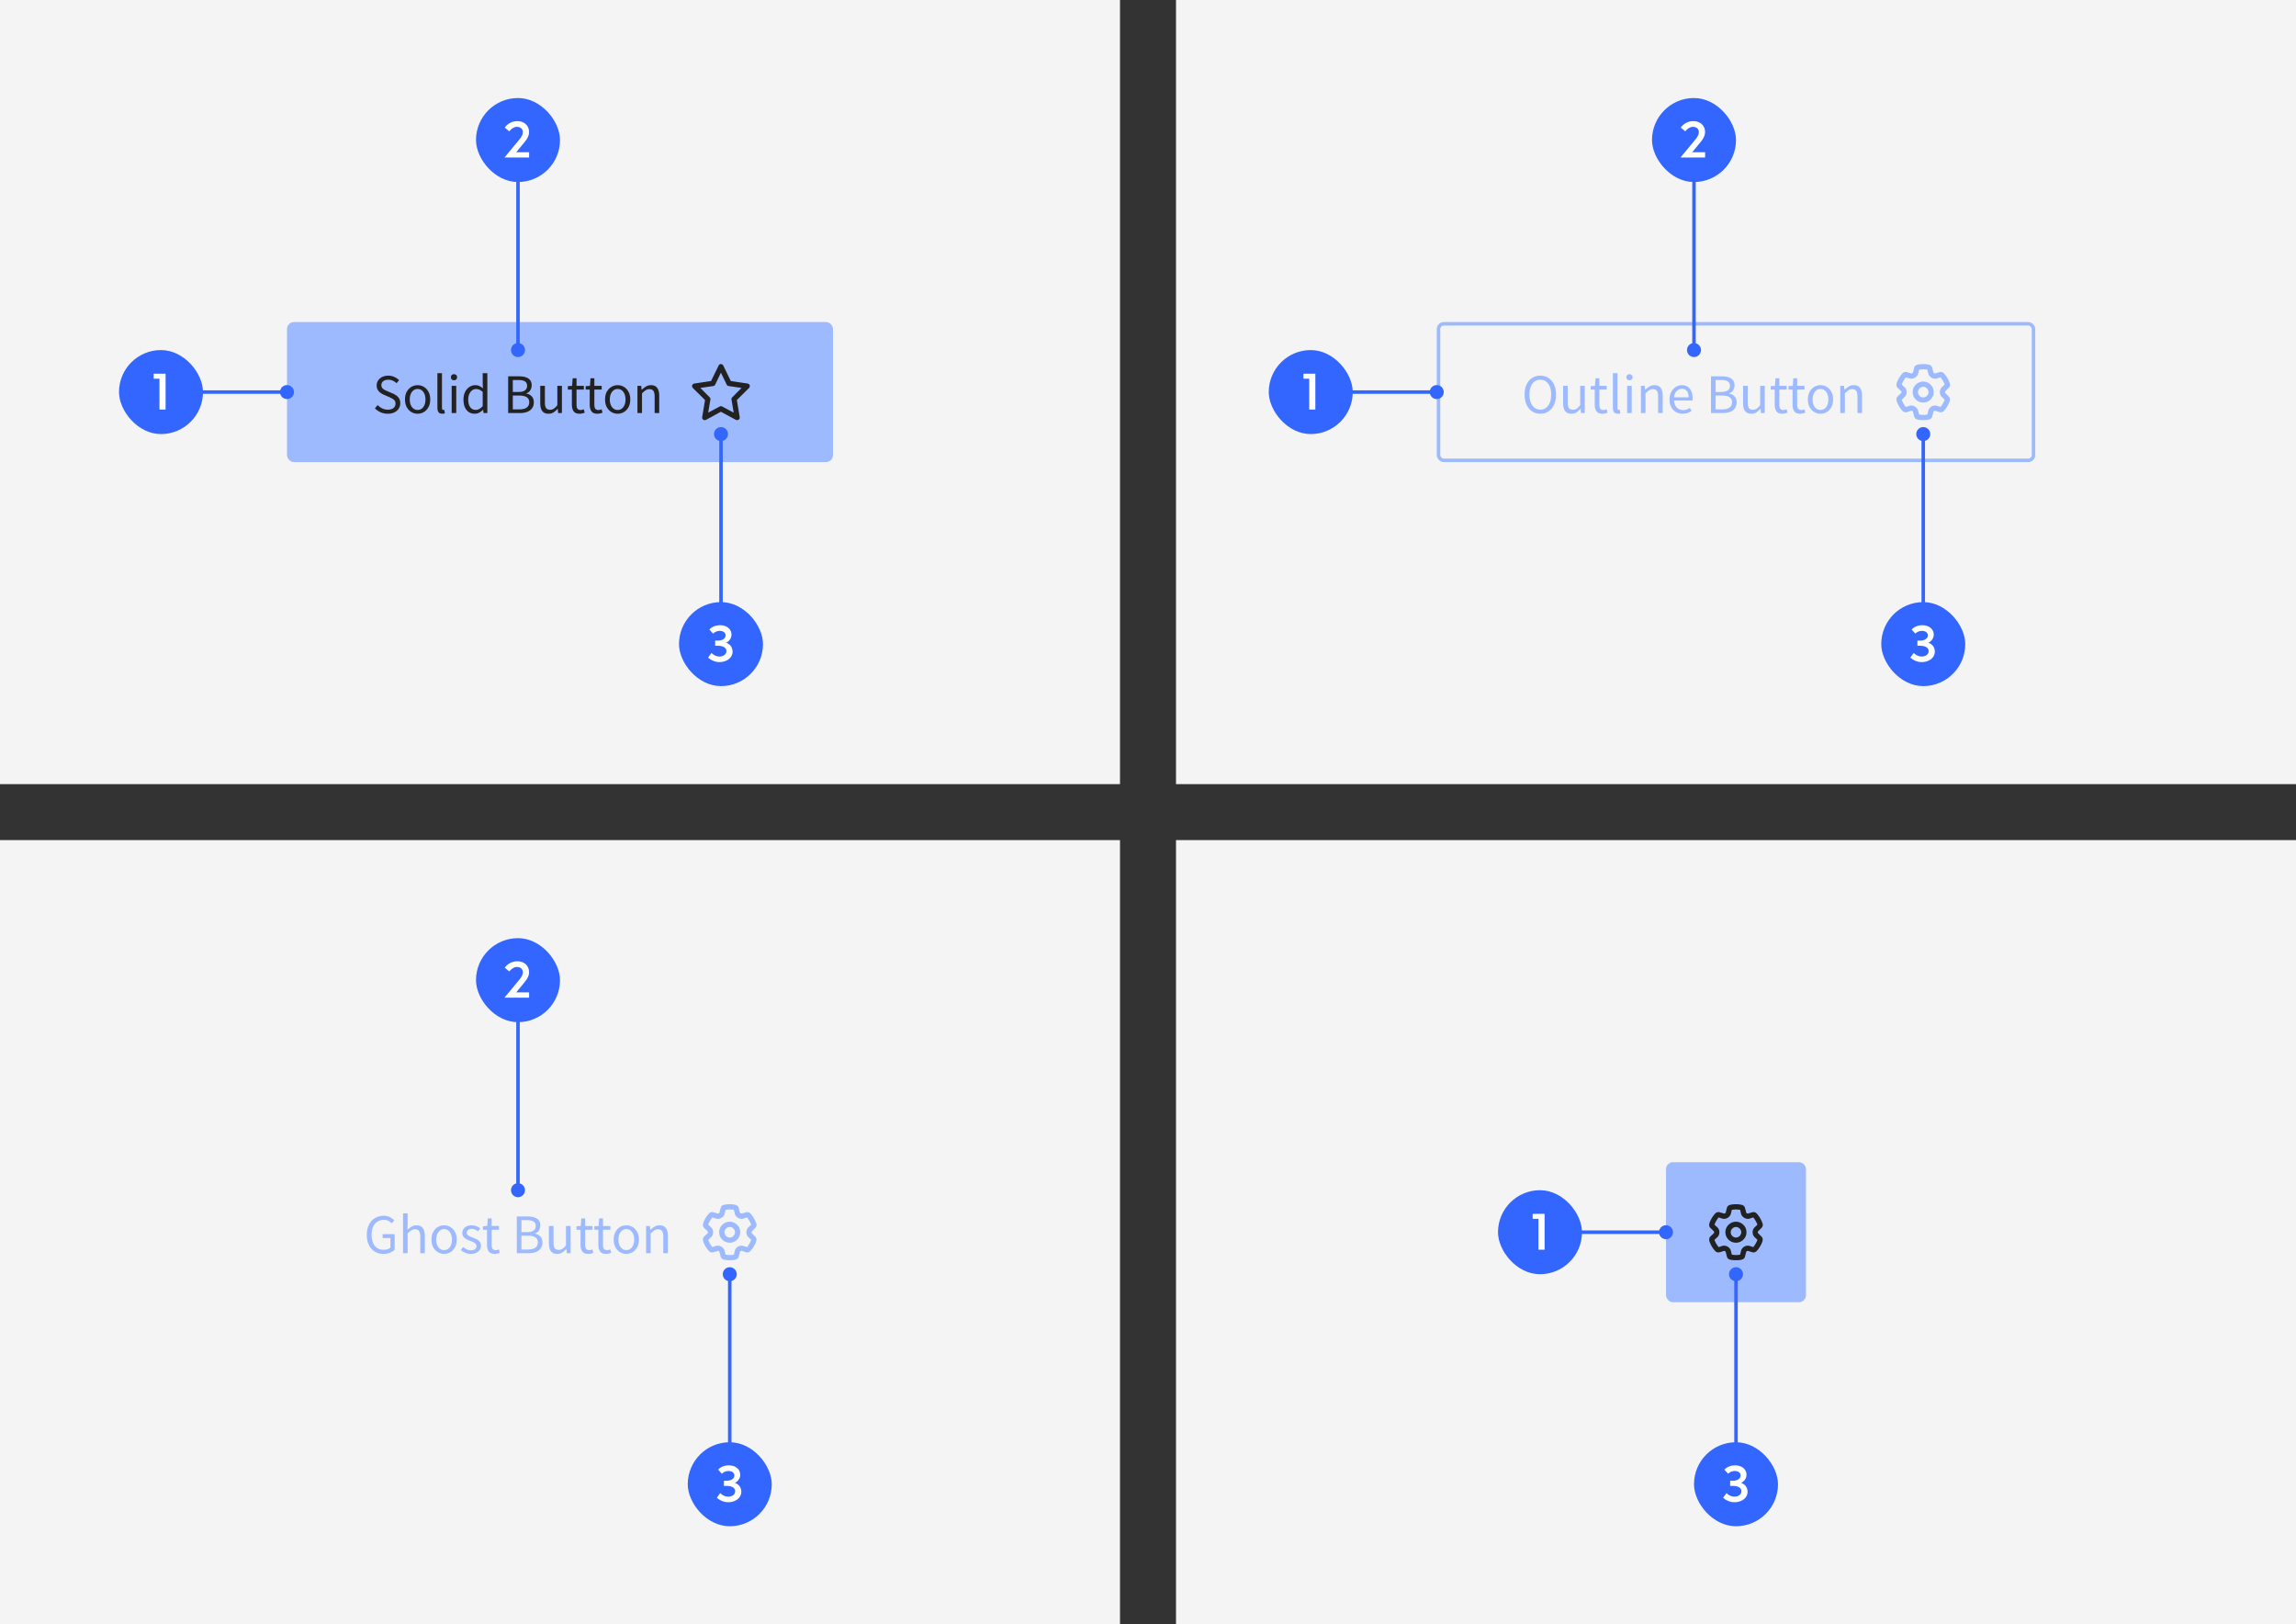 <svg xmlns="http://www.w3.org/2000/svg" fill="none" viewBox="0 0 656 464">
  <rect x="0" y="0" width="656" height="464" fill="#333333" stroke="none"/>
  <g clip-path="url(#anatomy-a)">
    <path fill="#F4F4F4" d="M0 0h320v224H0z"/>
    <rect width="155" height="39" x="82.5" y="92.5" fill="#9EBAFF" rx="1.5"/>
    <path fill="#222" d="M110.79 118.192a5.026 5.026 0 0 1-2.048-.416 5.385 5.385 0 0 1-1.632-1.136l.8-.928c.373.395.81.715 1.312.96.512.235 1.04.352 1.584.352.693 0 1.232-.155 1.616-.464.384-.32.576-.736.576-1.248 0-.363-.08-.651-.24-.864a1.856 1.856 0 0 0-.624-.544 9.664 9.664 0 0 0-.88-.448l-1.504-.656a5.698 5.698 0 0 1-.992-.544 3.014 3.014 0 0 1-.816-.864c-.214-.352-.32-.784-.32-1.296 0-.533.138-1.008.416-1.424a2.847 2.847 0 0 1 1.184-.992c.501-.245 1.066-.368 1.696-.368.629 0 1.21.123 1.744.368.533.235.986.544 1.36.928l-.72.864a3.596 3.596 0 0 0-1.072-.72 3.044 3.044 0 0 0-1.312-.272c-.587 0-1.062.139-1.424.416-.352.277-.528.651-.528 1.12 0 .331.085.608.256.832.181.213.405.389.672.528.266.139.538.267.816.384l1.488.64c.405.171.768.379 1.088.624.33.235.592.528.784.88.192.341.288.773.288 1.296 0 .555-.144 1.061-.432 1.52-.288.448-.699.805-1.232 1.072-.534.267-1.168.4-1.904.4Zm8.53 0c-.629 0-1.221-.16-1.776-.48-.544-.32-.986-.784-1.328-1.392-.33-.608-.496-1.339-.496-2.192 0-.875.166-1.616.496-2.224.342-.608.784-1.072 1.328-1.392a3.499 3.499 0 0 1 1.776-.48c.64 0 1.232.16 1.776.48.544.32.982.784 1.312 1.392.342.608.512 1.349.512 2.224 0 .853-.17 1.584-.512 2.192-.33.608-.768 1.072-1.312 1.392a3.44 3.44 0 0 1-1.776.48Zm0-1.088c.672 0 1.211-.272 1.616-.816.416-.555.624-1.275.624-2.16 0-.896-.208-1.621-.624-2.176-.405-.555-.944-.832-1.616-.832-.661 0-1.2.277-1.616.832-.416.555-.624 1.28-.624 2.176 0 .885.208 1.605.624 2.16.416.544.955.816 1.616.816Zm7.04 1.088c-.49 0-.848-.149-1.072-.448-.213-.309-.32-.747-.32-1.312v-9.824h1.312v9.92c0 .203.038.352.112.448.075.085.16.128.256.128h.112c.043-.011.102-.021.176-.032l.176.992a1.098 1.098 0 0 1-.304.096 2.604 2.604 0 0 1-.448.032Zm2.686-.192v-7.776h1.312V118h-1.312Zm.672-9.376a.939.939 0 0 1-.64-.224c-.16-.16-.24-.373-.24-.64 0-.256.08-.464.24-.624a.9.9 0 0 1 .64-.24c.256 0 .464.08.624.24.171.16.256.368.256.624 0 .267-.085.48-.256.64-.16.149-.368.224-.624.224Zm5.922 9.568c-.971 0-1.749-.352-2.336-1.056-.587-.715-.88-1.717-.88-3.008 0-.843.155-1.568.464-2.176.32-.619.736-1.093 1.248-1.424a3.058 3.058 0 0 1 1.664-.496c.448 0 .837.08 1.168.24.331.16.667.379 1.008.656l-.064-1.328v-2.992h1.328V118h-1.088l-.112-.912h-.048c-.299.299-.651.56-1.056.784-.405.213-.837.32-1.296.32Zm.288-1.104c.683 0 1.344-.357 1.984-1.072v-4.064c-.331-.299-.651-.507-.96-.624a2.334 2.334 0 0 0-.928-.192c-.416 0-.795.128-1.136.384-.331.245-.597.592-.8 1.04-.203.437-.304.955-.304 1.552 0 .928.187 1.659.56 2.192.373.523.901.784 1.584.784Zm9.262.912v-10.496h3.12c.715 0 1.339.085 1.872.256.544.171.965.443 1.264.816.309.373.464.869.464 1.488 0 .523-.133.997-.4 1.424-.256.416-.635.704-1.136.864v.064c.629.117 1.141.384 1.536.8.405.416.608.987.608 1.712 0 .683-.171 1.253-.512 1.712-.331.459-.795.8-1.392 1.024-.597.224-1.291.336-2.08.336h-3.344Zm1.328-6.032h1.552c.896 0 1.541-.155 1.936-.464.395-.309.592-.731.592-1.264 0-.608-.208-1.04-.624-1.296-.405-.256-1.019-.384-1.84-.384h-1.616v3.408Zm0 4.976h1.824c.907 0 1.611-.165 2.112-.496.501-.341.752-.864.752-1.568 0-.651-.251-1.125-.752-1.424-.491-.309-1.195-.464-2.112-.464h-1.824v3.952Zm10.222 1.248c-.821 0-1.424-.256-1.808-.768-.384-.523-.576-1.28-.576-2.272v-4.928h1.328v4.752c0 .725.112 1.253.336 1.584.235.331.608.496 1.12.496.406 0 .763-.101 1.072-.304.32-.213.662-.549 1.024-1.008v-5.52h1.312V118h-1.088l-.112-1.216h-.048a5.064 5.064 0 0 1-1.152 1.024c-.405.256-.874.384-1.408.384Zm8.879 0c-.832 0-1.413-.24-1.744-.72-.32-.48-.48-1.104-.48-1.872v-4.304h-1.152v-.992l1.216-.08.16-2.176h1.104v2.176h2.096v1.072h-2.096v4.32c0 .48.086.853.256 1.12.182.256.496.384.944.384.139 0 .288-.021.448-.064l.432-.144.256.992a5.454 5.454 0 0 1-.704.192 2.9 2.9 0 0 1-.736.096Zm5.094 0c-.832 0-1.413-.24-1.744-.72-.32-.48-.48-1.104-.48-1.872v-4.304h-1.152v-.992l1.216-.08.16-2.176h1.104v2.176h2.096v1.072h-2.096v4.32c0 .48.085.853.256 1.12.181.256.496.384.944.384.139 0 .288-.021.448-.064l.432-.144.256.992a5.454 5.454 0 0 1-.704.192 2.905 2.905 0 0 1-.736.096Zm5.764 0c-.63 0-1.222-.16-1.776-.48-.544-.32-.987-.784-1.328-1.392-.331-.608-.496-1.339-.496-2.192 0-.875.165-1.616.496-2.224.341-.608.784-1.072 1.328-1.392a3.493 3.493 0 0 1 1.776-.48c.64 0 1.232.16 1.776.48.544.32.981.784 1.312 1.392.341.608.512 1.349.512 2.224 0 .853-.171 1.584-.512 2.192-.331.608-.768 1.072-1.312 1.392a3.44 3.44 0 0 1-1.776.48Zm0-1.088c.672 0 1.21-.272 1.616-.816.416-.555.624-1.275.624-2.16 0-.896-.208-1.621-.624-2.176-.406-.555-.944-.832-1.616-.832-.662 0-1.2.277-1.616.832-.416.555-.624 1.28-.624 2.176 0 .885.208 1.605.624 2.16.416.544.954.816 1.616.816Zm5.648.896v-7.776h1.088l.112 1.12h.048a5.948 5.948 0 0 1 1.184-.928 2.66 2.66 0 0 1 1.424-.384c.821 0 1.418.261 1.792.784.384.512.576 1.264.576 2.256V118h-1.312v-4.752c0-.725-.118-1.253-.352-1.584-.235-.331-.608-.496-1.12-.496-.395 0-.752.101-1.072.304-.31.203-.662.501-1.056.896V118h-1.312Zm23.844-14c.312 0 .562.188.687.438l2.156 4.406 4.782.718c.281.032.5.219.594.5a.737.737 0 0 1-.188.782l-3.469 3.437.813 4.844a.754.754 0 0 1-.282.75c-.25.156-.562.187-.812.063l-4.281-2.313-4.25 2.313a.84.84 0 0 1-.813-.063c-.218-.187-.344-.469-.281-.75l.813-4.844-3.469-3.437a.737.737 0 0 1-.188-.782c.094-.25.313-.468.594-.5l4.781-.718 2.156-4.406c.126-.25.376-.438.657-.438Zm0 2.469-1.625 3.406c-.125.219-.313.375-.563.406l-3.687.531 2.656 2.657c.188.187.281.437.219.656l-.625 3.75 3.281-1.75a.736.736 0 0 1 .719 0l3.281 1.75-.625-3.719a.647.647 0 0 1 .219-.656l2.656-2.688-3.687-.531c-.25-.031-.438-.187-.563-.406l-1.656-3.406Z"/>
    <rect width="155" height="39" x="82.5" y="92.5" stroke="#9EBAFF" rx="1.5"/>
    <rect width="24" height="24" x="34" y="100" fill="#36F" rx="12"/>
    <path fill="white" d="M43.908 106.753h3.404V117h-1.75v-8.818h-1.654v-1.429Z"/>
    <path stroke="#36F" stroke-linecap="round" d="M82 112H58"/>
    <circle cx="82" cy="112" r="2" fill="#36F"/>
    <path stroke="#36F" stroke-linecap="round" d="M206 124v48"/>
    <rect width="24" height="24" x="194" y="172" fill="#36F" rx="12"/>
    <path fill="white" d="M205.562 187.544c.233 0 .465-.03.698-.089a2.07 2.07 0 0 0 .636-.287c.191-.128.346-.287.464-.479.119-.196.178-.423.178-.683 0-.274-.066-.506-.198-.697a1.49 1.49 0 0 0-.54-.479 2.59 2.59 0 0 0-.779-.267 4.656 4.656 0 0 0-.923-.088h-.766v-1.47h.766c.278 0 .549-.032.813-.096.269-.064.506-.157.711-.28a1.55 1.55 0 0 0 .499-.472c.128-.191.191-.412.191-.663 0-.196-.041-.371-.123-.526a1.142 1.142 0 0 0-.348-.404 1.613 1.613 0 0 0-.527-.252c-.2-.06-.419-.089-.656-.089-.146 0-.303.013-.471.041a2.229 2.229 0 0 0-.499.13 2.514 2.514 0 0 0-.486.239c-.159.1-.307.225-.444.376l-1.067-1.162c.178-.215.383-.399.616-.554.237-.155.487-.283.752-.383.264-.105.537-.18.82-.225.287-.051.572-.076.854-.076.483 0 .923.066 1.32.199.401.132.745.316 1.032.553.287.237.51.52.67.848.159.324.239.679.239 1.066a2.384 2.384 0 0 1-.478 1.456c-.142.196-.303.37-.486.52a3.114 3.114 0 0 1-.56.362c.314.11.585.253.813.431.233.173.424.371.574.595.151.223.262.462.335.717.073.256.11.518.11.787a2.587 2.587 0 0 1-.568 1.647 2.963 2.963 0 0 1-.629.588 4.192 4.192 0 0 1-1.633.67 4.653 4.653 0 0 1-2.051-.055 5.698 5.698 0 0 1-.943-.355 4.702 4.702 0 0 1-.705-.424 7.607 7.607 0 0 1-.458-.376l.964-1.313c.31.31.661.559 1.053.746a2.92 2.92 0 0 0 1.23.273Z"/>
    <circle cx="206" cy="124" r="2" fill="#36F" transform="rotate(-90 206 124)"/>
    <rect width="24" height="24" x="136" y="28" fill="#36F" rx="12"/>
    <path fill="white" d="M147.815 34.61c.52 0 .987.081 1.402.245.415.16.765.381 1.053.664.287.278.505.606.656.984.155.374.232.775.232 1.203 0 .246-.027.488-.082.725a3.586 3.586 0 0 1-.246.697 5.045 5.045 0 0 1-.403.718c-.16.241-.349.494-.568.759l-2.365 2.884h3.678V45h-7.041l3.978-4.799c.174-.21.338-.415.493-.615.155-.2.289-.401.403-.602.118-.2.21-.405.273-.615.069-.21.103-.43.103-.663 0-.219-.041-.417-.123-.595a1.296 1.296 0 0 0-.349-.464 1.473 1.473 0 0 0-.519-.301 1.913 1.913 0 0 0-.657-.11c-.218 0-.43.032-.635.096a2.462 2.462 0 0 0-.588.273 3.198 3.198 0 0 0-.533.41 4.51 4.51 0 0 0-.472.507l-1.285-1.087c.496-.648 1.05-1.112 1.661-1.395a4.491 4.491 0 0 1 1.934-.43Z"/>
    <path stroke="#36F" stroke-linecap="round" d="M148 52v48"/>
    <circle cx="148" cy="100" r="2" fill="#36F" transform="rotate(90 148 100)"/>
  </g>
  <g clip-path="url(#anatomy-b)">
    <path fill="#F4F4F4" d="M336 0h320v224H336z"/>
    <path fill="#9EBAFF" d="M440.085 118.192c-.874 0-1.653-.224-2.336-.672-.672-.448-1.2-1.083-1.584-1.904-.373-.821-.56-1.792-.56-2.912 0-1.12.187-2.08.56-2.88.384-.811.912-1.429 1.584-1.856.683-.437 1.462-.656 2.336-.656.886 0 1.664.219 2.336.656.672.427 1.2 1.045 1.584 1.856.384.8.576 1.76.576 2.88 0 1.12-.192 2.091-.576 2.912-.384.821-.912 1.456-1.584 1.904-.672.448-1.45.672-2.336.672Zm0-1.168c.63 0 1.174-.176 1.632-.528.47-.363.832-.864 1.088-1.504.256-.651.384-1.413.384-2.288 0-1.301-.282-2.331-.848-3.088-.565-.757-1.317-1.136-2.256-1.136-.938 0-1.69.379-2.256 1.136-.565.757-.848 1.787-.848 3.088 0 .875.128 1.637.384 2.288.256.64.619 1.141 1.088 1.504.47.352 1.014.528 1.632.528Zm8.897 1.168c-.821 0-1.424-.256-1.808-.768-.384-.523-.576-1.28-.576-2.272v-4.928h1.328v4.752c0 .725.112 1.253.336 1.584.235.331.608.496 1.12.496.406 0 .763-.101 1.072-.304.32-.213.662-.549 1.024-1.008v-5.52h1.312V118h-1.088l-.112-1.216h-.048a5.064 5.064 0 0 1-1.152 1.024c-.405.256-.874.384-1.408.384Zm8.88 0c-.832 0-1.414-.24-1.744-.72-.32-.48-.48-1.104-.48-1.872v-4.304h-1.152v-.992l1.216-.08.16-2.176h1.104v2.176h2.096v1.072h-2.096v4.32c0 .48.085.853.256 1.12.181.256.496.384.944.384.138 0 .288-.021.448-.064l.432-.144.256.992a5.498 5.498 0 0 1-.704.192 2.911 2.911 0 0 1-.736.096Zm4.35 0c-.491 0-.848-.149-1.072-.448-.214-.309-.32-.747-.32-1.312v-9.824h1.312v9.92c0 .203.037.352.112.448.074.085.16.128.256.128h.112c.042-.011.101-.021.176-.032l.176.992a1.12 1.12 0 0 1-.304.096 2.62 2.62 0 0 1-.448.032Zm2.686-.192v-7.776h1.312V118h-1.312Zm.672-9.376a.939.939 0 0 1-.64-.224c-.16-.16-.24-.373-.24-.64 0-.256.08-.464.24-.624a.9.9 0 0 1 .64-.24c.256 0 .464.08.624.24.171.16.256.368.256.624 0 .267-.085.48-.256.64-.16.149-.368.224-.624.224Zm3.265 9.376v-7.776h1.088l.112 1.12h.048a5.977 5.977 0 0 1 1.184-.928 2.662 2.662 0 0 1 1.424-.384c.822 0 1.419.261 1.792.784.384.512.576 1.264.576 2.256V118h-1.312v-4.752c0-.725-.117-1.253-.352-1.584-.234-.331-.608-.496-1.12-.496a1.96 1.96 0 0 0-1.072.304c-.309.203-.661.501-1.056.896V118h-1.312Zm11.902.192c-.693 0-1.322-.16-1.888-.48a3.57 3.57 0 0 1-1.344-1.408c-.33-.608-.496-1.333-.496-2.176 0-.853.166-1.584.496-2.192.342-.608.779-1.077 1.312-1.408a3.14 3.14 0 0 1 1.68-.496c.992 0 1.755.331 2.288.992.544.661.816 1.547.816 2.656 0 .139-.005.277-.016.416 0 .128-.01.24-.032.336h-5.248c.054.821.31 1.477.768 1.968.47.491 1.078.736 1.824.736.374 0 .715-.053 1.024-.16.32-.117.624-.267.912-.448l.464.864c-.33.213-.709.4-1.136.56-.416.16-.89.24-1.424.24Zm-2.448-4.704h4.16c0-.789-.17-1.387-.512-1.792-.33-.416-.8-.624-1.408-.624-.544 0-1.034.213-1.472.64-.426.416-.682 1.008-.768 1.776ZM488.854 118v-10.496h3.12c.715 0 1.339.085 1.872.256.544.171.965.443 1.264.816.309.373.464.869.464 1.488 0 .523-.133.997-.4 1.424-.256.416-.635.704-1.136.864v.064c.629.117 1.141.384 1.536.8.405.416.608.987.608 1.712 0 .683-.171 1.253-.512 1.712-.331.459-.795.8-1.392 1.024-.597.224-1.291.336-2.08.336h-3.344Zm1.328-6.032h1.552c.896 0 1.541-.155 1.936-.464.395-.309.592-.731.592-1.264 0-.608-.208-1.04-.624-1.296-.405-.256-1.019-.384-1.84-.384h-1.616v3.408Zm0 4.976h1.824c.907 0 1.611-.165 2.112-.496.501-.341.752-.864.752-1.568 0-.651-.251-1.125-.752-1.424-.491-.309-1.195-.464-2.112-.464h-1.824v3.952Zm10.222 1.248c-.821 0-1.424-.256-1.808-.768-.384-.523-.576-1.28-.576-2.272v-4.928h1.328v4.752c0 .725.112 1.253.336 1.584.235.331.608.496 1.12.496.406 0 .763-.101 1.072-.304.32-.213.662-.549 1.024-1.008v-5.52h1.312V118h-1.088l-.112-1.216h-.048a5.064 5.064 0 0 1-1.152 1.024c-.405.256-.874.384-1.408.384Zm8.879 0c-.832 0-1.413-.24-1.744-.72-.32-.48-.48-1.104-.48-1.872v-4.304h-1.152v-.992l1.216-.08.16-2.176h1.104v2.176h2.096v1.072h-2.096v4.32c0 .48.086.853.256 1.12.182.256.496.384.944.384.139 0 .288-.021.448-.064l.432-.144.256.992a5.454 5.454 0 0 1-.704.192 2.9 2.9 0 0 1-.736.096Zm5.094 0c-.832 0-1.413-.24-1.744-.72-.32-.48-.48-1.104-.48-1.872v-4.304h-1.152v-.992l1.216-.08.16-2.176h1.104v2.176h2.096v1.072h-2.096v4.32c0 .48.086.853.256 1.12.182.256.496.384.944.384.139 0 .288-.021.448-.064l.432-.144.256.992a5.454 5.454 0 0 1-.704.192 2.9 2.9 0 0 1-.736.096Zm5.764 0c-.63 0-1.222-.16-1.776-.48-.544-.32-.987-.784-1.328-1.392-.331-.608-.496-1.339-.496-2.192 0-.875.165-1.616.496-2.224.341-.608.784-1.072 1.328-1.392a3.493 3.493 0 0 1 1.776-.48c.64 0 1.232.16 1.776.48.544.32.981.784 1.312 1.392.341.608.512 1.349.512 2.224 0 .853-.171 1.584-.512 2.192-.331.608-.768 1.072-1.312 1.392a3.44 3.44 0 0 1-1.776.48Zm0-1.088c.672 0 1.21-.272 1.616-.816.416-.555.624-1.275.624-2.16 0-.896-.208-1.621-.624-2.176-.406-.555-.944-.832-1.616-.832-.662 0-1.2.277-1.616.832-.416.555-.624 1.28-.624 2.176 0 .885.208 1.605.624 2.16.416.544.954.816 1.616.816Zm5.648.896v-7.776h1.088l.112 1.12h.048a5.948 5.948 0 0 1 1.184-.928 2.66 2.66 0 0 1 1.424-.384c.821 0 1.418.261 1.792.784.384.512.576 1.264.576 2.256V118h-1.312v-4.752c0-.725-.118-1.253-.352-1.584-.235-.331-.608-.496-1.12-.496-.395 0-.752.101-1.072.304-.31.203-.662.501-1.056.896V118h-1.312Zm23.711-14c.531 0 1.031.062 1.531.156.25.063.688.188.938.625.062.125.093.25.125.375l.312 1.219c.032.156.344.344.532.281l1.187-.344c.125-.031.25-.062.375-.062.5 0 .844.312 1 .5a7.967 7.967 0 0 1 1.562 2.688c.094.25.188.687-.093 1.093-.063.125-.157.219-.25.313l-.875.875c-.156.125-.156.469 0 .593l.875.876c.093.093.187.187.25.312.25.406.156.844.093 1.094a7.962 7.962 0 0 1-1.562 2.687c-.156.188-.5.5-1 .5-.125 0-.25-.031-.375-.062l-1.187-.375c-.188-.032-.5.125-.532.312l-.312 1.219c-.032.125-.063.25-.125.375-.25.438-.688.562-.938.625-.5.094-1 .125-1.531.125a8.528 8.528 0 0 1-1.562-.125c-.25-.063-.688-.187-.938-.625a1.776 1.776 0 0 1-.125-.375l-.313-1.219c-.031-.187-.343-.344-.5-.312l-1.187.375c-.125.031-.281.031-.406.062-.5 0-.844-.312-1-.5a7.981 7.981 0 0 1-1.563-2.687c-.062-.25-.156-.688.094-1.125.062-.094.156-.219.25-.313l.906-.844c.125-.124.125-.468 0-.593l-.906-.875a1.214 1.214 0 0 1-.25-.313c-.25-.406-.156-.843-.094-1.093.344-1 .875-1.907 1.563-2.688.156-.188.5-.5 1-.5.125 0 .281.031.406.062l1.187.344c.157.063.469-.125.5-.281l.313-1.219c.031-.125.063-.25.125-.375.25-.437.688-.562.938-.625A8.519 8.519 0 0 1 549.5 104Zm-1.188 1.625-.281 1.094c-.25 1-1.406 1.687-2.406 1.406l-1.094-.344a7.536 7.536 0 0 0-1.187 2.063l.844.781c.75.719.75 2.063 0 2.781l-.844.782a7.53 7.53 0 0 0 1.187 2.062l1.094-.344c1-.281 2.156.406 2.406 1.406l.281 1.094a6.09 6.09 0 0 0 2.376 0l.25-1.094c.25-1 1.406-1.687 2.406-1.406l1.094.344a7.53 7.53 0 0 0 1.187-2.062l-.813-.782c-.75-.718-.75-2.062 0-2.781l.813-.781a7.536 7.536 0 0 0-1.187-2.063l-1.094.344c-.969.281-2.156-.406-2.406-1.406l-.25-1.094a6.09 6.09 0 0 0-2.376 0ZM548 112c0 .562.281 1.031.75 1.312.438.282 1.031.282 1.5 0 .438-.281.75-.75.75-1.312 0-.531-.312-1-.75-1.281-.469-.281-1.062-.281-1.5 0-.469.281-.75.75-.75 1.281Zm1.5 3a3.029 3.029 0 0 1-2.625-1.5c-.531-.906-.531-2.062 0-3 .563-.906 1.531-1.5 2.625-1.5 1.062 0 2.031.594 2.594 1.5.531.938.531 2.094 0 3-.563.938-1.532 1.5-2.594 1.5Z"/>
    <rect width="170" height="39" x="411" y="92.5" stroke="#9EBAFF" rx="1.5"/>
    <rect width="24" height="24" x="362.5" y="100" fill="#36F" rx="12"/>
    <path fill="white" d="M372.408 106.753h3.404V117h-1.75v-8.818h-1.654v-1.429Z"/>
    <path stroke="#36F" stroke-linecap="round" d="M410.5 112h-24"/>
    <circle cx="410.5" cy="112" r="2" fill="#36F"/>
    <path stroke="#36F" stroke-linecap="round" d="M549.5 124v48"/>
    <rect width="24" height="24" x="537.5" y="172" fill="#36F" rx="12"/>
    <path fill="white" d="M549.062 187.544c.233 0 .465-.03.698-.089a2.07 2.07 0 0 0 .636-.287c.191-.128.346-.287.464-.479.119-.196.178-.423.178-.683 0-.274-.066-.506-.198-.697a1.49 1.49 0 0 0-.54-.479 2.59 2.59 0 0 0-.779-.267 4.656 4.656 0 0 0-.923-.088h-.766v-1.47h.766c.278 0 .549-.032.813-.096.269-.064.506-.157.711-.28a1.55 1.55 0 0 0 .499-.472c.128-.191.191-.412.191-.663 0-.196-.041-.371-.123-.526a1.142 1.142 0 0 0-.348-.404 1.613 1.613 0 0 0-.527-.252c-.2-.06-.419-.089-.656-.089-.146 0-.303.013-.471.041a2.229 2.229 0 0 0-.499.13 2.514 2.514 0 0 0-.486.239c-.159.1-.307.225-.444.376l-1.067-1.162c.178-.215.383-.399.616-.554.237-.155.487-.283.752-.383.264-.105.537-.18.82-.225.287-.051.572-.076.854-.076.483 0 .923.066 1.32.199.401.132.745.316 1.032.553.287.237.51.52.67.848.159.324.239.679.239 1.066a2.384 2.384 0 0 1-.478 1.456c-.142.196-.303.37-.486.52a3.114 3.114 0 0 1-.56.362c.314.11.585.253.813.431.233.173.424.371.574.595.151.223.262.462.335.717.073.256.11.518.11.787a2.587 2.587 0 0 1-.568 1.647 2.963 2.963 0 0 1-.629.588 4.192 4.192 0 0 1-1.633.67 4.653 4.653 0 0 1-2.051-.055 5.698 5.698 0 0 1-.943-.355 4.702 4.702 0 0 1-.705-.424 7.607 7.607 0 0 1-.458-.376l.964-1.313c.31.31.661.559 1.053.746a2.92 2.92 0 0 0 1.23.273Z"/>
    <circle cx="549.5" cy="124" r="2" fill="#36F" transform="rotate(-90 549.5 124)"/>
    <rect width="24" height="24" x="472" y="28" fill="#36F" rx="12"/>
    <path fill="white" d="M483.815 34.61c.52 0 .987.081 1.402.245.415.16.765.381 1.053.664.287.278.505.606.656.984.155.374.232.775.232 1.203 0 .246-.027.488-.082.725a3.586 3.586 0 0 1-.246.697 5.045 5.045 0 0 1-.403.718c-.16.241-.349.494-.568.759l-2.365 2.884h3.678V45h-7.041l3.978-4.799c.174-.21.338-.415.493-.615.155-.2.289-.401.403-.602.118-.2.21-.405.273-.615.069-.21.103-.43.103-.663 0-.219-.041-.417-.123-.595a1.296 1.296 0 0 0-.349-.464 1.473 1.473 0 0 0-.519-.301 1.913 1.913 0 0 0-.657-.11c-.218 0-.43.032-.635.096a2.462 2.462 0 0 0-.588.273 3.198 3.198 0 0 0-.533.41 4.51 4.51 0 0 0-.472.507l-1.285-1.087c.496-.648 1.05-1.112 1.661-1.395a4.491 4.491 0 0 1 1.934-.43Z"/>
    <path stroke="#36F" stroke-linecap="round" d="M484 52v48"/>
    <circle cx="484" cy="100" r="2" fill="#36F" transform="rotate(90 484 100)"/>
  </g>
  <g clip-path="url(#anatomy-c)">
    <path fill="#F4F4F4" d="M0 240h320v224H0z"/>
    <path fill="#9EBAFF" d="M109.537 358.192c-.918 0-1.734-.213-2.448-.64-.715-.437-1.275-1.061-1.68-1.872-.406-.811-.608-1.787-.608-2.928 0-1.131.208-2.101.624-2.912.416-.811.986-1.435 1.712-1.872.725-.437 1.552-.656 2.48-.656.725 0 1.333.139 1.824.416.501.267.901.56 1.2.88l-.736.864a3.82 3.82 0 0 0-.928-.704c-.352-.192-.795-.288-1.328-.288-.704 0-1.318.176-1.84.528-.523.341-.928.827-1.216 1.456-.278.629-.416 1.381-.416 2.256 0 1.323.298 2.373.896 3.152.608.768 1.472 1.152 2.592 1.152.373 0 .73-.053 1.072-.16.341-.117.613-.272.816-.464v-2.736h-2.224v-1.104h3.44v4.416c-.331.352-.779.645-1.344.88-.555.224-1.184.336-1.888.336Zm5.619-.192v-11.392h1.312v3.104l-.048 1.6a6.898 6.898 0 0 1 1.168-.896 2.66 2.66 0 0 1 1.424-.384c.821 0 1.418.261 1.792.784.384.512.576 1.264.576 2.256V358h-1.312v-4.752c0-.725-.118-1.253-.352-1.584-.235-.331-.608-.496-1.12-.496-.395 0-.752.101-1.072.304-.31.203-.662.501-1.056.896V358h-1.312Zm11.727.192c-.629 0-1.221-.16-1.776-.48-.544-.32-.987-.784-1.328-1.392-.331-.608-.496-1.339-.496-2.192 0-.875.165-1.616.496-2.224.341-.608.784-1.072 1.328-1.392a3.499 3.499 0 0 1 1.776-.48c.64 0 1.232.16 1.776.48.544.32.981.784 1.312 1.392.341.608.512 1.349.512 2.224 0 .853-.171 1.584-.512 2.192-.331.608-.768 1.072-1.312 1.392a3.44 3.44 0 0 1-1.776.48Zm0-1.088c.672 0 1.211-.272 1.616-.816.416-.555.624-1.275.624-2.16 0-.896-.208-1.621-.624-2.176-.405-.555-.944-.832-1.616-.832-.661 0-1.2.277-1.616.832-.416.555-.624 1.28-.624 2.176 0 .885.208 1.605.624 2.16.416.544.955.816 1.616.816Zm7.68 1.088a4.177 4.177 0 0 1-1.584-.304 5.547 5.547 0 0 1-1.312-.768l.656-.88c.341.267.693.491 1.056.672.362.171.773.256 1.232.256.512 0 .896-.117 1.152-.352.256-.245.384-.533.384-.864a.913.913 0 0 0-.272-.672 1.957 1.957 0 0 0-.672-.448 9.889 9.889 0 0 0-.832-.352c-.363-.139-.72-.293-1.072-.464a2.653 2.653 0 0 1-.864-.688c-.224-.288-.336-.651-.336-1.088 0-.629.234-1.152.704-1.568.48-.427 1.141-.64 1.984-.64a3.5 3.5 0 0 1 1.344.256c.416.171.773.379 1.072.624l-.64.832a4.173 4.173 0 0 0-.832-.496 2.3 2.3 0 0 0-.944-.192c-.491 0-.854.112-1.088.336a1.074 1.074 0 0 0-.336.784c0 .245.08.448.24.608.16.149.368.283.624.4.256.107.528.219.816.336.373.139.741.299 1.104.48.362.171.661.405.896.704.245.288.368.677.368 1.168 0 .416-.112.8-.336 1.152-.214.352-.534.635-.96.848-.416.213-.934.32-1.552.32Zm6.806 0c-.832 0-1.413-.24-1.744-.72-.32-.48-.48-1.104-.48-1.872v-4.304h-1.152v-.992l1.216-.08.16-2.176h1.104v2.176h2.096v1.072h-2.096v4.32c0 .48.086.853.256 1.12.182.256.496.384.944.384.139 0 .288-.021.448-.064l.432-.144.256.992a5.454 5.454 0 0 1-.704.192 2.9 2.9 0 0 1-.736.096Zm6.29-.192v-10.496h3.12c.714 0 1.338.085 1.872.256.544.171.965.443 1.264.816.309.373.464.869.464 1.488 0 .523-.134.997-.4 1.424-.256.416-.635.704-1.136.864v.064c.629.117 1.141.384 1.536.8.405.416.608.987.608 1.712 0 .683-.171 1.253-.512 1.712-.331.459-.795.8-1.392 1.024-.598.224-1.291.336-2.08.336h-3.344Zm1.328-6.032h1.552c.896 0 1.541-.155 1.936-.464.394-.309.592-.731.592-1.264 0-.608-.208-1.04-.624-1.296-.406-.256-1.019-.384-1.84-.384h-1.616v3.408Zm0 4.976h1.824c.906 0 1.61-.165 2.112-.496.501-.341.752-.864.752-1.568 0-.651-.251-1.125-.752-1.424-.491-.309-1.195-.464-2.112-.464h-1.824v3.952Zm10.222 1.248c-.821 0-1.424-.256-1.808-.768-.384-.523-.576-1.28-.576-2.272v-4.928h1.328v4.752c0 .725.112 1.253.336 1.584.235.331.608.496 1.12.496.405 0 .763-.101 1.072-.304.32-.213.661-.549 1.024-1.008v-5.52h1.312V358h-1.088l-.112-1.216h-.048a5.107 5.107 0 0 1-1.152 1.024c-.405.256-.875.384-1.408.384Zm8.879 0c-.832 0-1.413-.24-1.744-.72-.32-.48-.48-1.104-.48-1.872v-4.304h-1.152v-.992l1.216-.08.16-2.176h1.104v2.176h2.096v1.072h-2.096v4.32c0 .48.085.853.256 1.12.181.256.496.384.944.384.139 0 .288-.021.448-.064l.432-.144.256.992a5.454 5.454 0 0 1-.704.192 2.905 2.905 0 0 1-.736.096Zm5.094 0c-.832 0-1.413-.24-1.744-.72-.32-.48-.48-1.104-.48-1.872v-4.304h-1.152v-.992l1.216-.08.16-2.176h1.104v2.176h2.096v1.072h-2.096v4.32c0 .48.085.853.256 1.12.181.256.496.384.944.384.139 0 .288-.021.448-.064l.432-.144.256.992a5.454 5.454 0 0 1-.704.192 2.905 2.905 0 0 1-.736.096Zm5.763 0c-.629 0-1.221-.16-1.776-.48-.544-.32-.986-.784-1.328-1.392-.33-.608-.496-1.339-.496-2.192 0-.875.166-1.616.496-2.224.342-.608.784-1.072 1.328-1.392a3.499 3.499 0 0 1 1.776-.48c.64 0 1.232.16 1.776.48.544.32.982.784 1.312 1.392.342.608.512 1.349.512 2.224 0 .853-.17 1.584-.512 2.192-.33.608-.768 1.072-1.312 1.392a3.44 3.44 0 0 1-1.776.48Zm0-1.088c.672 0 1.211-.272 1.616-.816.416-.555.624-1.275.624-2.16 0-.896-.208-1.621-.624-2.176-.405-.555-.944-.832-1.616-.832-.661 0-1.2.277-1.616.832-.416.555-.624 1.28-.624 2.176 0 .885.208 1.605.624 2.16.416.544.955.816 1.616.816Zm5.648.896v-7.776h1.088l.112 1.12h.048a5.977 5.977 0 0 1 1.184-.928 2.662 2.662 0 0 1 1.424-.384c.822 0 1.419.261 1.792.784.384.512.576 1.264.576 2.256V358h-1.312v-4.752c0-.725-.117-1.253-.352-1.584-.234-.331-.608-.496-1.12-.496a1.96 1.96 0 0 0-1.072.304c-.309.203-.661.501-1.056.896V358h-1.312Zm23.907-14c.531 0 1.031.062 1.531.156.25.063.688.188.938.625.062.125.093.25.125.375l.312 1.219c.032.156.344.344.532.281l1.187-.344c.125-.031.25-.062.375-.062.5 0 .844.312 1 .5a7.967 7.967 0 0 1 1.562 2.688c.094.25.188.687-.093 1.093-.063.125-.157.219-.25.313l-.875.875c-.156.125-.156.469 0 .593l.875.876c.093.093.187.187.25.312.25.406.156.844.093 1.094a7.962 7.962 0 0 1-1.562 2.687c-.156.188-.5.5-1 .5-.125 0-.25-.031-.375-.062l-1.187-.375c-.188-.032-.5.125-.532.312l-.312 1.219c-.032.125-.063.25-.125.375-.25.438-.688.562-.938.625-.5.094-1 .125-1.531.125a8.528 8.528 0 0 1-1.562-.125c-.25-.063-.688-.187-.938-.625a1.776 1.776 0 0 1-.125-.375l-.313-1.219c-.031-.187-.343-.344-.5-.312l-1.187.375c-.125.031-.281.031-.406.062-.5 0-.844-.312-1-.5a7.981 7.981 0 0 1-1.563-2.687c-.062-.25-.156-.688.094-1.125.062-.094.156-.219.25-.313l.906-.844c.125-.124.125-.468 0-.593l-.906-.875a1.214 1.214 0 0 1-.25-.313c-.25-.406-.156-.843-.094-1.093.344-1 .875-1.907 1.563-2.688.156-.188.5-.5 1-.5.125 0 .281.031.406.062l1.187.344c.157.063.469-.125.5-.281l.313-1.219c.031-.125.063-.25.125-.375.25-.437.688-.562.938-.625A8.519 8.519 0 0 1 208.5 344Zm-1.188 1.625-.281 1.094c-.25 1-1.406 1.687-2.406 1.406l-1.094-.344a7.536 7.536 0 0 0-1.187 2.063l.844.781c.75.719.75 2.063 0 2.781l-.844.782a7.53 7.53 0 0 0 1.187 2.062l1.094-.344c1-.281 2.156.406 2.406 1.406l.281 1.094a6.09 6.09 0 0 0 2.376 0l.25-1.094c.25-1 1.406-1.687 2.406-1.406l1.094.344a7.53 7.53 0 0 0 1.187-2.062l-.813-.782c-.75-.718-.75-2.062 0-2.781l.813-.781a7.536 7.536 0 0 0-1.187-2.063l-1.094.344c-.969.281-2.156-.406-2.406-1.406l-.25-1.094a6.09 6.09 0 0 0-2.376 0ZM207 352c0 .562.281 1.031.75 1.312.438.282 1.031.282 1.5 0 .438-.281.75-.75.75-1.312 0-.531-.312-1-.75-1.281-.469-.281-1.062-.281-1.5 0-.469.281-.75.75-.75 1.281Zm1.5 3a3.029 3.029 0 0 1-2.625-1.5c-.531-.906-.531-2.062 0-3 .563-.906 1.531-1.5 2.625-1.5 1.062 0 2.031.594 2.594 1.5.531.938.531 2.094 0 3-.563.938-1.532 1.5-2.594 1.5Z"/>
    <path stroke="#36F" stroke-linecap="round" d="M208.5 364v48"/>
    <rect width="24" height="24" x="196.5" y="412" fill="#36F" rx="12"/>
    <path fill="white" d="M208.062 427.544c.233 0 .465-.03.698-.089a2.07 2.07 0 0 0 .636-.287c.191-.128.346-.287.464-.479.119-.196.178-.423.178-.683 0-.274-.066-.506-.198-.697a1.49 1.49 0 0 0-.54-.479 2.59 2.59 0 0 0-.779-.267 4.656 4.656 0 0 0-.923-.088h-.766v-1.47h.766c.278 0 .549-.032.813-.096.269-.064.506-.157.711-.28a1.55 1.55 0 0 0 .499-.472c.128-.191.191-.412.191-.663 0-.196-.041-.371-.123-.526a1.142 1.142 0 0 0-.348-.404 1.613 1.613 0 0 0-.527-.252c-.2-.06-.419-.089-.656-.089-.146 0-.303.013-.471.041a2.229 2.229 0 0 0-.499.13 2.514 2.514 0 0 0-.486.239c-.159.1-.307.225-.444.376l-1.067-1.162c.178-.215.383-.399.616-.554.237-.155.487-.283.752-.383.264-.105.537-.18.82-.225.287-.051.572-.076.854-.076.483 0 .923.066 1.32.199.401.132.745.316 1.032.553.287.237.51.52.67.848.159.324.239.679.239 1.066a2.384 2.384 0 0 1-.478 1.456c-.142.196-.303.37-.486.52a3.114 3.114 0 0 1-.56.362c.314.11.585.253.813.431.233.173.424.371.574.595.151.223.262.462.335.717.073.256.11.518.11.787a2.587 2.587 0 0 1-.568 1.647 2.963 2.963 0 0 1-.629.588 4.192 4.192 0 0 1-1.633.67 4.653 4.653 0 0 1-2.051-.055 5.698 5.698 0 0 1-.943-.355 4.702 4.702 0 0 1-.705-.424 7.607 7.607 0 0 1-.458-.376l.964-1.313c.31.31.661.559 1.053.746a2.92 2.92 0 0 0 1.23.273Z"/>
    <circle cx="208.5" cy="364" r="2" fill="#36F" transform="rotate(-90 208.5 364)"/>
    <rect width="24" height="24" x="136" y="268" fill="#36F" rx="12"/>
    <path fill="white" d="M147.815 274.609c.52 0 .987.082 1.402.246.415.16.765.381 1.053.664.287.278.505.606.656.984.155.374.232.775.232 1.203 0 .246-.027.488-.082.725a3.585 3.585 0 0 1-.246.697 5.068 5.068 0 0 1-.403.718c-.16.241-.349.494-.568.758l-2.365 2.885h3.678V285h-7.041l3.978-4.799c.174-.209.338-.415.493-.615.155-.201.289-.401.403-.602.118-.2.21-.405.273-.615.069-.209.103-.431.103-.663 0-.219-.041-.417-.123-.595a1.303 1.303 0 0 0-.349-.465 1.468 1.468 0 0 0-.519-.3 1.911 1.911 0 0 0-.657-.11c-.218 0-.43.032-.635.096a2.487 2.487 0 0 0-.588.273 3.152 3.152 0 0 0-.533.411 4.526 4.526 0 0 0-.472.505l-1.285-1.086c.496-.648 1.05-1.112 1.661-1.395a4.493 4.493 0 0 1 1.934-.431Z"/>
    <path stroke="#36F" stroke-linecap="round" d="M148 292v48"/>
    <circle cx="148" cy="340" r="2" fill="#36F" transform="rotate(90 148 340)"/>
  </g>
  <g clip-path="url(#anatomy-d)">
    <path fill="#F4F4F4" d="M336 240h320v224H336z"/>
    <rect width="39" height="39" x="476.5" y="332.5" fill="#9EBAFF" rx="1.5"/>
    <path fill="#222" d="M496 344c.531 0 1.031.062 1.531.156.25.063.688.188.938.625.062.125.093.25.125.375l.312 1.219c.032.156.344.344.532.281l1.187-.344c.125-.031.25-.062.375-.062.5 0 .844.312 1 .5a7.967 7.967 0 0 1 1.562 2.688c.094.25.188.687-.093 1.093-.063.125-.157.219-.25.313l-.875.875c-.156.125-.156.469 0 .593l.875.876c.093.093.187.187.25.312.25.406.156.844.093 1.094a7.962 7.962 0 0 1-1.562 2.687c-.156.188-.5.5-1 .5-.125 0-.25-.031-.375-.062l-1.187-.375c-.188-.032-.5.125-.532.312l-.312 1.219c-.032.125-.063.25-.125.375-.25.438-.688.562-.938.625-.5.094-1 .125-1.531.125a8.528 8.528 0 0 1-1.562-.125c-.25-.063-.688-.187-.938-.625a1.776 1.776 0 0 1-.125-.375l-.313-1.219c-.031-.187-.343-.344-.5-.312l-1.187.375c-.125.031-.281.031-.406.062-.5 0-.844-.312-1-.5a7.981 7.981 0 0 1-1.563-2.687c-.062-.25-.156-.688.094-1.125.062-.094.156-.219.25-.313l.906-.844c.125-.124.125-.468 0-.593l-.906-.875a1.214 1.214 0 0 1-.25-.313c-.25-.406-.156-.843-.094-1.093.344-1 .875-1.907 1.563-2.688.156-.188.5-.5 1-.5.125 0 .281.031.406.062l1.187.344c.157.063.469-.125.5-.281l.313-1.219c.031-.125.063-.25.125-.375.25-.437.688-.562.938-.625A8.519 8.519 0 0 1 496 344Zm-1.188 1.625-.281 1.094c-.25 1-1.406 1.687-2.406 1.406l-1.094-.344a7.536 7.536 0 0 0-1.187 2.063l.844.781c.75.719.75 2.063 0 2.781l-.844.782a7.53 7.53 0 0 0 1.187 2.062l1.094-.344c1-.281 2.156.406 2.406 1.406l.281 1.094a6.09 6.09 0 0 0 2.376 0l.25-1.094c.25-1 1.406-1.687 2.406-1.406l1.094.344a7.53 7.53 0 0 0 1.187-2.062l-.813-.782c-.75-.718-.75-2.062 0-2.781l.813-.781a7.536 7.536 0 0 0-1.187-2.063l-1.094.344c-.969.281-2.156-.406-2.406-1.406l-.25-1.094a6.09 6.09 0 0 0-2.376 0ZM494.5 352c0 .562.281 1.031.75 1.312.438.282 1.031.282 1.5 0 .438-.281.75-.75.75-1.312 0-.531-.312-1-.75-1.281-.469-.281-1.062-.281-1.5 0-.469.281-.75.75-.75 1.281Zm1.5 3a3.029 3.029 0 0 1-2.625-1.5c-.531-.906-.531-2.062 0-3 .563-.906 1.531-1.5 2.625-1.5 1.062 0 2.031.594 2.594 1.5.531.938.531 2.094 0 3-.563.938-1.532 1.5-2.594 1.5Z"/>
    <rect width="39" height="39" x="476.5" y="332.5" stroke="#9EBAFF" rx="1.5"/>
    <rect width="24" height="24" x="428" y="340" fill="#36F" rx="12"/>
    <path fill="white" d="M437.908 346.753h3.404V357h-1.75v-8.818h-1.654v-1.429Z"/>
    <path stroke="#36F" stroke-linecap="round" d="M476 352h-24"/>
    <circle cx="476" cy="352" r="2" fill="#36F"/>
    <path stroke="#36F" stroke-linecap="round" d="M496 364v48"/>
    <rect width="24" height="24" x="484" y="412" fill="#36F" rx="12"/>
    <path fill="white" d="M495.562 427.544c.233 0 .465-.03.698-.089a2.07 2.07 0 0 0 .636-.287c.191-.128.346-.287.464-.479.119-.196.178-.423.178-.683 0-.274-.066-.506-.198-.697a1.49 1.49 0 0 0-.54-.479 2.59 2.59 0 0 0-.779-.267 4.656 4.656 0 0 0-.923-.088h-.766v-1.47h.766c.278 0 .549-.032.813-.096.269-.064.506-.157.711-.28a1.55 1.55 0 0 0 .499-.472c.128-.191.191-.412.191-.663 0-.196-.041-.371-.123-.526a1.142 1.142 0 0 0-.348-.404 1.613 1.613 0 0 0-.527-.252c-.2-.06-.419-.089-.656-.089-.146 0-.303.013-.471.041a2.229 2.229 0 0 0-.499.13 2.514 2.514 0 0 0-.486.239c-.159.1-.307.225-.444.376l-1.067-1.162c.178-.215.383-.399.616-.554.237-.155.487-.283.752-.383.264-.105.537-.18.82-.225.287-.051.572-.076.854-.076.483 0 .923.066 1.32.199.401.132.745.316 1.032.553.287.237.51.52.67.848.159.324.239.679.239 1.066a2.384 2.384 0 0 1-.478 1.456c-.142.196-.303.37-.486.52a3.114 3.114 0 0 1-.56.362c.314.11.585.253.813.431.233.173.424.371.574.595.151.223.262.462.335.717.073.256.11.518.11.787a2.587 2.587 0 0 1-.568 1.647 2.963 2.963 0 0 1-.629.588 4.192 4.192 0 0 1-1.633.67 4.653 4.653 0 0 1-2.051-.055 5.698 5.698 0 0 1-.943-.355 4.702 4.702 0 0 1-.705-.424 7.607 7.607 0 0 1-.458-.376l.964-1.313c.31.31.661.559 1.053.746a2.92 2.92 0 0 0 1.23.273Z"/>
    <circle cx="496" cy="364" r="2" fill="#36F" transform="rotate(-90 496 364)"/>
  </g>
  <defs>
    <clipPath id="anatomy-a">
      <path fill="white" d="M0 0h320v224H0z"/>
    </clipPath>
    <clipPath id="anatomy-b">
      <path fill="white" d="M336 0h320v224H336z"/>
    </clipPath>
    <clipPath id="anatomy-c">
      <path fill="white" d="M0 240h320v224H0z"/>
    </clipPath>
    <clipPath id="anatomy-d">
      <path fill="white" d="M336 240h320v224H336z"/>
    </clipPath>
  </defs>
</svg>
